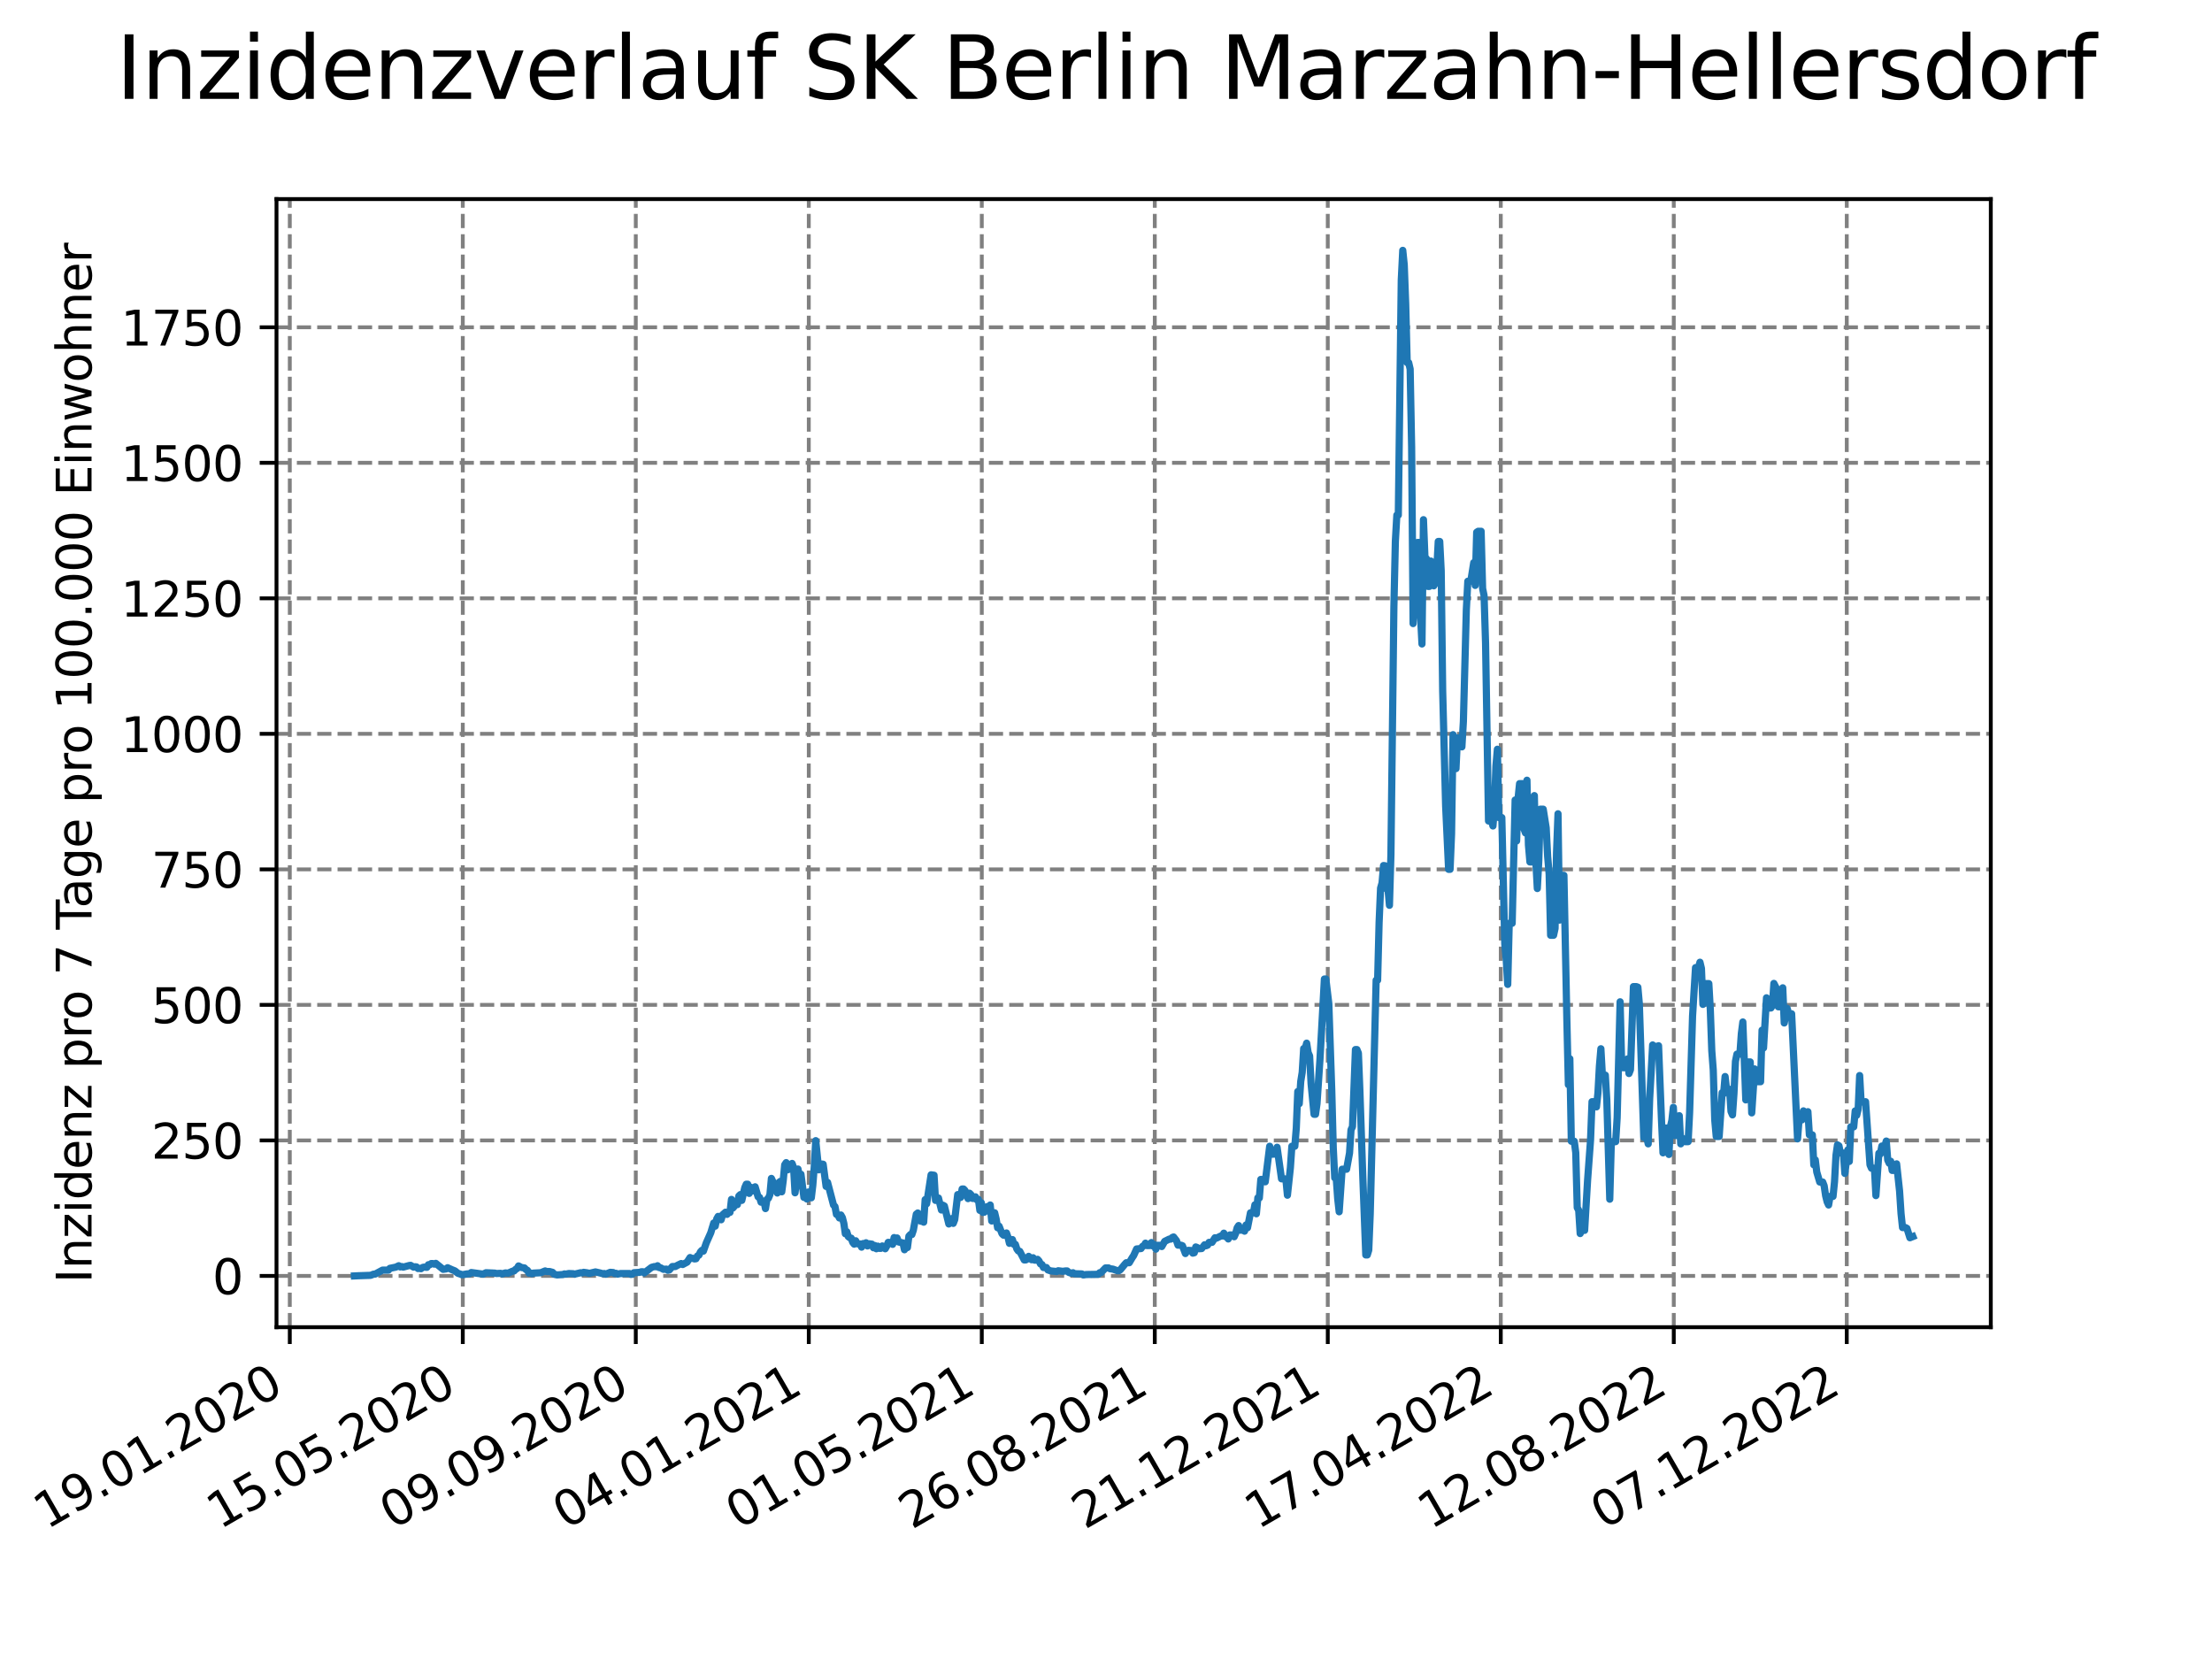 <?xml version="1.0" encoding="utf-8" standalone="no"?>
<!DOCTYPE svg PUBLIC "-//W3C//DTD SVG 1.1//EN"
  "http://www.w3.org/Graphics/SVG/1.1/DTD/svg11.dtd">
<svg xmlns:xlink="http://www.w3.org/1999/xlink" width="460.8pt" height="345.6pt" viewBox="0 0 460.8 345.6" xmlns="http://www.w3.org/2000/svg" version="1.1">
 <defs>
  <style type="text/css">*{stroke-linejoin: round; stroke-linecap: butt}</style>
 </defs>
 <g id="figure_1">
  <g id="patch_1">
   <path d="M 0 345.6 
L 460.8 345.6 
L 460.8 0 
L 0 0 
z
" style="fill: #ffffff"/>
  </g>
  <g id="axes_1">
   <g id="patch_2">
    <path d="M 57.6 276.48 
L 414.72 276.48 
L 414.72 41.472 
L 57.6 41.472 
z
" style="fill: #ffffff"/>
   </g>
   <g id="matplotlib.axis_1">
    <g id="xtick_1">
     <g id="line2d_1">
      <path d="M 60.37 276.48 
L 60.37 41.472 
" clip-path="url(#pd5e69b35bc)" style="fill: none; stroke-dasharray: 2.96,1.28; stroke-dashoffset: 0; stroke: #808080; stroke-width: 0.8"/>
     </g>
     <g id="line2d_2">
      <defs>
       <path id="m60cea5e780" d="M 0 0 
L 0 3.5 
" style="stroke: #000000; stroke-width: 0.8"/>
      </defs>
      <g>
       <use xlink:href="#m60cea5e780" x="60.37" y="276.48" style="stroke: #000000; stroke-width: 0.8"/>
      </g>
     </g>
     <g id="text_1">
      <!-- 19.01.2020 -->
      <g transform="translate(9.744 318.689) rotate(-30) scale(0.1 -0.1)">
       <defs>
        <path id="DejaVuSans-31" d="M 794 531 
L 1825 531 
L 1825 4091 
L 703 3866 
L 703 4441 
L 1819 4666 
L 2450 4666 
L 2450 531 
L 3481 531 
L 3481 0 
L 794 0 
L 794 531 
z
" transform="scale(0.016)"/>
        <path id="DejaVuSans-39" d="M 703 97 
L 703 672 
Q 941 559 1184 500 
Q 1428 441 1663 441 
Q 2288 441 2617 861 
Q 2947 1281 2994 2138 
Q 2813 1869 2534 1725 
Q 2256 1581 1919 1581 
Q 1219 1581 811 2004 
Q 403 2428 403 3163 
Q 403 3881 828 4315 
Q 1253 4750 1959 4750 
Q 2769 4750 3195 4129 
Q 3622 3509 3622 2328 
Q 3622 1225 3098 567 
Q 2575 -91 1691 -91 
Q 1453 -91 1209 -44 
Q 966 3 703 97 
z
M 1959 2075 
Q 2384 2075 2632 2365 
Q 2881 2656 2881 3163 
Q 2881 3666 2632 3958 
Q 2384 4250 1959 4250 
Q 1534 4250 1286 3958 
Q 1038 3666 1038 3163 
Q 1038 2656 1286 2365 
Q 1534 2075 1959 2075 
z
" transform="scale(0.016)"/>
        <path id="DejaVuSans-2e" d="M 684 794 
L 1344 794 
L 1344 0 
L 684 0 
L 684 794 
z
" transform="scale(0.016)"/>
        <path id="DejaVuSans-30" d="M 2034 4250 
Q 1547 4250 1301 3770 
Q 1056 3291 1056 2328 
Q 1056 1369 1301 889 
Q 1547 409 2034 409 
Q 2525 409 2770 889 
Q 3016 1369 3016 2328 
Q 3016 3291 2770 3770 
Q 2525 4250 2034 4250 
z
M 2034 4750 
Q 2819 4750 3233 4129 
Q 3647 3509 3647 2328 
Q 3647 1150 3233 529 
Q 2819 -91 2034 -91 
Q 1250 -91 836 529 
Q 422 1150 422 2328 
Q 422 3509 836 4129 
Q 1250 4750 2034 4750 
z
" transform="scale(0.016)"/>
        <path id="DejaVuSans-32" d="M 1228 531 
L 3431 531 
L 3431 0 
L 469 0 
L 469 531 
Q 828 903 1448 1529 
Q 2069 2156 2228 2338 
Q 2531 2678 2651 2914 
Q 2772 3150 2772 3378 
Q 2772 3750 2511 3984 
Q 2250 4219 1831 4219 
Q 1534 4219 1204 4116 
Q 875 4013 500 3803 
L 500 4441 
Q 881 4594 1212 4672 
Q 1544 4750 1819 4750 
Q 2544 4750 2975 4387 
Q 3406 4025 3406 3419 
Q 3406 3131 3298 2873 
Q 3191 2616 2906 2266 
Q 2828 2175 2409 1742 
Q 1991 1309 1228 531 
z
" transform="scale(0.016)"/>
       </defs>
       <use xlink:href="#DejaVuSans-31"/>
       <use xlink:href="#DejaVuSans-39" x="63.623"/>
       <use xlink:href="#DejaVuSans-2e" x="127.246"/>
       <use xlink:href="#DejaVuSans-30" x="159.033"/>
       <use xlink:href="#DejaVuSans-31" x="222.656"/>
       <use xlink:href="#DejaVuSans-2e" x="286.279"/>
       <use xlink:href="#DejaVuSans-32" x="318.066"/>
       <use xlink:href="#DejaVuSans-30" x="381.689"/>
       <use xlink:href="#DejaVuSans-32" x="445.312"/>
       <use xlink:href="#DejaVuSans-30" x="508.936"/>
      </g>
     </g>
    </g>
    <g id="xtick_2">
     <g id="line2d_3">
      <path d="M 96.408 276.48 
L 96.408 41.472 
" clip-path="url(#pd5e69b35bc)" style="fill: none; stroke-dasharray: 2.96,1.28; stroke-dashoffset: 0; stroke: #808080; stroke-width: 0.8"/>
     </g>
     <g id="line2d_4">
      <g>
       <use xlink:href="#m60cea5e780" x="96.408" y="276.48" style="stroke: #000000; stroke-width: 0.8"/>
      </g>
     </g>
     <g id="text_2">
      <!-- 15.05.2020 -->
      <g transform="translate(45.783 318.689) rotate(-30) scale(0.1 -0.1)">
       <defs>
        <path id="DejaVuSans-35" d="M 691 4666 
L 3169 4666 
L 3169 4134 
L 1269 4134 
L 1269 2991 
Q 1406 3038 1543 3061 
Q 1681 3084 1819 3084 
Q 2600 3084 3056 2656 
Q 3513 2228 3513 1497 
Q 3513 744 3044 326 
Q 2575 -91 1722 -91 
Q 1428 -91 1123 -41 
Q 819 9 494 109 
L 494 744 
Q 775 591 1075 516 
Q 1375 441 1709 441 
Q 2250 441 2565 725 
Q 2881 1009 2881 1497 
Q 2881 1984 2565 2268 
Q 2250 2553 1709 2553 
Q 1456 2553 1204 2497 
Q 953 2441 691 2322 
L 691 4666 
z
" transform="scale(0.016)"/>
       </defs>
       <use xlink:href="#DejaVuSans-31"/>
       <use xlink:href="#DejaVuSans-35" x="63.623"/>
       <use xlink:href="#DejaVuSans-2e" x="127.246"/>
       <use xlink:href="#DejaVuSans-30" x="159.033"/>
       <use xlink:href="#DejaVuSans-35" x="222.656"/>
       <use xlink:href="#DejaVuSans-2e" x="286.279"/>
       <use xlink:href="#DejaVuSans-32" x="318.066"/>
       <use xlink:href="#DejaVuSans-30" x="381.689"/>
       <use xlink:href="#DejaVuSans-32" x="445.312"/>
       <use xlink:href="#DejaVuSans-30" x="508.936"/>
      </g>
     </g>
    </g>
    <g id="xtick_3">
     <g id="line2d_5">
      <path d="M 132.447 276.48 
L 132.447 41.472 
" clip-path="url(#pd5e69b35bc)" style="fill: none; stroke-dasharray: 2.96,1.28; stroke-dashoffset: 0; stroke: #808080; stroke-width: 0.8"/>
     </g>
     <g id="line2d_6">
      <g>
       <use xlink:href="#m60cea5e780" x="132.447" y="276.48" style="stroke: #000000; stroke-width: 0.8"/>
      </g>
     </g>
     <g id="text_3">
      <!-- 09.09.2020 -->
      <g transform="translate(81.821 318.689) rotate(-30) scale(0.1 -0.1)">
       <use xlink:href="#DejaVuSans-30"/>
       <use xlink:href="#DejaVuSans-39" x="63.623"/>
       <use xlink:href="#DejaVuSans-2e" x="127.246"/>
       <use xlink:href="#DejaVuSans-30" x="159.033"/>
       <use xlink:href="#DejaVuSans-39" x="222.656"/>
       <use xlink:href="#DejaVuSans-2e" x="286.279"/>
       <use xlink:href="#DejaVuSans-32" x="318.066"/>
       <use xlink:href="#DejaVuSans-30" x="381.689"/>
       <use xlink:href="#DejaVuSans-32" x="445.312"/>
       <use xlink:href="#DejaVuSans-30" x="508.936"/>
      </g>
     </g>
    </g>
    <g id="xtick_4">
     <g id="line2d_7">
      <path d="M 168.485 276.48 
L 168.485 41.472 
" clip-path="url(#pd5e69b35bc)" style="fill: none; stroke-dasharray: 2.96,1.28; stroke-dashoffset: 0; stroke: #808080; stroke-width: 0.8"/>
     </g>
     <g id="line2d_8">
      <g>
       <use xlink:href="#m60cea5e780" x="168.485" y="276.48" style="stroke: #000000; stroke-width: 0.8"/>
      </g>
     </g>
     <g id="text_4">
      <!-- 04.01.2021 -->
      <g transform="translate(117.86 318.689) rotate(-30) scale(0.1 -0.1)">
       <defs>
        <path id="DejaVuSans-34" d="M 2419 4116 
L 825 1625 
L 2419 1625 
L 2419 4116 
z
M 2253 4666 
L 3047 4666 
L 3047 1625 
L 3713 1625 
L 3713 1100 
L 3047 1100 
L 3047 0 
L 2419 0 
L 2419 1100 
L 313 1100 
L 313 1709 
L 2253 4666 
z
" transform="scale(0.016)"/>
       </defs>
       <use xlink:href="#DejaVuSans-30"/>
       <use xlink:href="#DejaVuSans-34" x="63.623"/>
       <use xlink:href="#DejaVuSans-2e" x="127.246"/>
       <use xlink:href="#DejaVuSans-30" x="159.033"/>
       <use xlink:href="#DejaVuSans-31" x="222.656"/>
       <use xlink:href="#DejaVuSans-2e" x="286.279"/>
       <use xlink:href="#DejaVuSans-32" x="318.066"/>
       <use xlink:href="#DejaVuSans-30" x="381.689"/>
       <use xlink:href="#DejaVuSans-32" x="445.312"/>
       <use xlink:href="#DejaVuSans-31" x="508.936"/>
      </g>
     </g>
    </g>
    <g id="xtick_5">
     <g id="line2d_9">
      <path d="M 204.524 276.48 
L 204.524 41.472 
" clip-path="url(#pd5e69b35bc)" style="fill: none; stroke-dasharray: 2.96,1.28; stroke-dashoffset: 0; stroke: #808080; stroke-width: 0.8"/>
     </g>
     <g id="line2d_10">
      <g>
       <use xlink:href="#m60cea5e780" x="204.524" y="276.48" style="stroke: #000000; stroke-width: 0.8"/>
      </g>
     </g>
     <g id="text_5">
      <!-- 01.05.2021 -->
      <g transform="translate(153.898 318.689) rotate(-30) scale(0.1 -0.1)">
       <use xlink:href="#DejaVuSans-30"/>
       <use xlink:href="#DejaVuSans-31" x="63.623"/>
       <use xlink:href="#DejaVuSans-2e" x="127.246"/>
       <use xlink:href="#DejaVuSans-30" x="159.033"/>
       <use xlink:href="#DejaVuSans-35" x="222.656"/>
       <use xlink:href="#DejaVuSans-2e" x="286.279"/>
       <use xlink:href="#DejaVuSans-32" x="318.066"/>
       <use xlink:href="#DejaVuSans-30" x="381.689"/>
       <use xlink:href="#DejaVuSans-32" x="445.312"/>
       <use xlink:href="#DejaVuSans-31" x="508.936"/>
      </g>
     </g>
    </g>
    <g id="xtick_6">
     <g id="line2d_11">
      <path d="M 240.562 276.48 
L 240.562 41.472 
" clip-path="url(#pd5e69b35bc)" style="fill: none; stroke-dasharray: 2.96,1.28; stroke-dashoffset: 0; stroke: #808080; stroke-width: 0.8"/>
     </g>
     <g id="line2d_12">
      <g>
       <use xlink:href="#m60cea5e780" x="240.562" y="276.48" style="stroke: #000000; stroke-width: 0.8"/>
      </g>
     </g>
     <g id="text_6">
      <!-- 26.08.2021 -->
      <g transform="translate(189.937 318.689) rotate(-30) scale(0.1 -0.1)">
       <defs>
        <path id="DejaVuSans-36" d="M 2113 2584 
Q 1688 2584 1439 2293 
Q 1191 2003 1191 1497 
Q 1191 994 1439 701 
Q 1688 409 2113 409 
Q 2538 409 2786 701 
Q 3034 994 3034 1497 
Q 3034 2003 2786 2293 
Q 2538 2584 2113 2584 
z
M 3366 4563 
L 3366 3988 
Q 3128 4100 2886 4159 
Q 2644 4219 2406 4219 
Q 1781 4219 1451 3797 
Q 1122 3375 1075 2522 
Q 1259 2794 1537 2939 
Q 1816 3084 2150 3084 
Q 2853 3084 3261 2657 
Q 3669 2231 3669 1497 
Q 3669 778 3244 343 
Q 2819 -91 2113 -91 
Q 1303 -91 875 529 
Q 447 1150 447 2328 
Q 447 3434 972 4092 
Q 1497 4750 2381 4750 
Q 2619 4750 2861 4703 
Q 3103 4656 3366 4563 
z
" transform="scale(0.016)"/>
        <path id="DejaVuSans-38" d="M 2034 2216 
Q 1584 2216 1326 1975 
Q 1069 1734 1069 1313 
Q 1069 891 1326 650 
Q 1584 409 2034 409 
Q 2484 409 2743 651 
Q 3003 894 3003 1313 
Q 3003 1734 2745 1975 
Q 2488 2216 2034 2216 
z
M 1403 2484 
Q 997 2584 770 2862 
Q 544 3141 544 3541 
Q 544 4100 942 4425 
Q 1341 4750 2034 4750 
Q 2731 4750 3128 4425 
Q 3525 4100 3525 3541 
Q 3525 3141 3298 2862 
Q 3072 2584 2669 2484 
Q 3125 2378 3379 2068 
Q 3634 1759 3634 1313 
Q 3634 634 3220 271 
Q 2806 -91 2034 -91 
Q 1263 -91 848 271 
Q 434 634 434 1313 
Q 434 1759 690 2068 
Q 947 2378 1403 2484 
z
M 1172 3481 
Q 1172 3119 1398 2916 
Q 1625 2713 2034 2713 
Q 2441 2713 2670 2916 
Q 2900 3119 2900 3481 
Q 2900 3844 2670 4047 
Q 2441 4250 2034 4250 
Q 1625 4250 1398 4047 
Q 1172 3844 1172 3481 
z
" transform="scale(0.016)"/>
       </defs>
       <use xlink:href="#DejaVuSans-32"/>
       <use xlink:href="#DejaVuSans-36" x="63.623"/>
       <use xlink:href="#DejaVuSans-2e" x="127.246"/>
       <use xlink:href="#DejaVuSans-30" x="159.033"/>
       <use xlink:href="#DejaVuSans-38" x="222.656"/>
       <use xlink:href="#DejaVuSans-2e" x="286.279"/>
       <use xlink:href="#DejaVuSans-32" x="318.066"/>
       <use xlink:href="#DejaVuSans-30" x="381.689"/>
       <use xlink:href="#DejaVuSans-32" x="445.312"/>
       <use xlink:href="#DejaVuSans-31" x="508.936"/>
      </g>
     </g>
    </g>
    <g id="xtick_7">
     <g id="line2d_13">
      <path d="M 276.601 276.48 
L 276.601 41.472 
" clip-path="url(#pd5e69b35bc)" style="fill: none; stroke-dasharray: 2.96,1.28; stroke-dashoffset: 0; stroke: #808080; stroke-width: 0.8"/>
     </g>
     <g id="line2d_14">
      <g>
       <use xlink:href="#m60cea5e780" x="276.601" y="276.48" style="stroke: #000000; stroke-width: 0.8"/>
      </g>
     </g>
     <g id="text_7">
      <!-- 21.12.2021 -->
      <g transform="translate(225.975 318.689) rotate(-30) scale(0.1 -0.1)">
       <use xlink:href="#DejaVuSans-32"/>
       <use xlink:href="#DejaVuSans-31" x="63.623"/>
       <use xlink:href="#DejaVuSans-2e" x="127.246"/>
       <use xlink:href="#DejaVuSans-31" x="159.033"/>
       <use xlink:href="#DejaVuSans-32" x="222.656"/>
       <use xlink:href="#DejaVuSans-2e" x="286.279"/>
       <use xlink:href="#DejaVuSans-32" x="318.066"/>
       <use xlink:href="#DejaVuSans-30" x="381.689"/>
       <use xlink:href="#DejaVuSans-32" x="445.312"/>
       <use xlink:href="#DejaVuSans-31" x="508.936"/>
      </g>
     </g>
    </g>
    <g id="xtick_8">
     <g id="line2d_15">
      <path d="M 312.639 276.48 
L 312.639 41.472 
" clip-path="url(#pd5e69b35bc)" style="fill: none; stroke-dasharray: 2.96,1.28; stroke-dashoffset: 0; stroke: #808080; stroke-width: 0.8"/>
     </g>
     <g id="line2d_16">
      <g>
       <use xlink:href="#m60cea5e780" x="312.639" y="276.48" style="stroke: #000000; stroke-width: 0.8"/>
      </g>
     </g>
     <g id="text_8">
      <!-- 17.04.2022 -->
      <g transform="translate(262.014 318.689) rotate(-30) scale(0.1 -0.1)">
       <defs>
        <path id="DejaVuSans-37" d="M 525 4666 
L 3525 4666 
L 3525 4397 
L 1831 0 
L 1172 0 
L 2766 4134 
L 525 4134 
L 525 4666 
z
" transform="scale(0.016)"/>
       </defs>
       <use xlink:href="#DejaVuSans-31"/>
       <use xlink:href="#DejaVuSans-37" x="63.623"/>
       <use xlink:href="#DejaVuSans-2e" x="127.246"/>
       <use xlink:href="#DejaVuSans-30" x="159.033"/>
       <use xlink:href="#DejaVuSans-34" x="222.656"/>
       <use xlink:href="#DejaVuSans-2e" x="286.279"/>
       <use xlink:href="#DejaVuSans-32" x="318.066"/>
       <use xlink:href="#DejaVuSans-30" x="381.689"/>
       <use xlink:href="#DejaVuSans-32" x="445.312"/>
       <use xlink:href="#DejaVuSans-32" x="508.936"/>
      </g>
     </g>
    </g>
    <g id="xtick_9">
     <g id="line2d_17">
      <path d="M 348.678 276.48 
L 348.678 41.472 
" clip-path="url(#pd5e69b35bc)" style="fill: none; stroke-dasharray: 2.96,1.28; stroke-dashoffset: 0; stroke: #808080; stroke-width: 0.8"/>
     </g>
     <g id="line2d_18">
      <g>
       <use xlink:href="#m60cea5e780" x="348.678" y="276.48" style="stroke: #000000; stroke-width: 0.8"/>
      </g>
     </g>
     <g id="text_9">
      <!-- 12.08.2022 -->
      <g transform="translate(298.052 318.689) rotate(-30) scale(0.1 -0.1)">
       <use xlink:href="#DejaVuSans-31"/>
       <use xlink:href="#DejaVuSans-32" x="63.623"/>
       <use xlink:href="#DejaVuSans-2e" x="127.246"/>
       <use xlink:href="#DejaVuSans-30" x="159.033"/>
       <use xlink:href="#DejaVuSans-38" x="222.656"/>
       <use xlink:href="#DejaVuSans-2e" x="286.279"/>
       <use xlink:href="#DejaVuSans-32" x="318.066"/>
       <use xlink:href="#DejaVuSans-30" x="381.689"/>
       <use xlink:href="#DejaVuSans-32" x="445.312"/>
       <use xlink:href="#DejaVuSans-32" x="508.936"/>
      </g>
     </g>
    </g>
    <g id="xtick_10">
     <g id="line2d_19">
      <path d="M 384.716 276.48 
L 384.716 41.472 
" clip-path="url(#pd5e69b35bc)" style="fill: none; stroke-dasharray: 2.96,1.28; stroke-dashoffset: 0; stroke: #808080; stroke-width: 0.8"/>
     </g>
     <g id="line2d_20">
      <g>
       <use xlink:href="#m60cea5e780" x="384.716" y="276.48" style="stroke: #000000; stroke-width: 0.8"/>
      </g>
     </g>
     <g id="text_10">
      <!-- 07.12.2022 -->
      <g transform="translate(334.091 318.689) rotate(-30) scale(0.1 -0.1)">
       <use xlink:href="#DejaVuSans-30"/>
       <use xlink:href="#DejaVuSans-37" x="63.623"/>
       <use xlink:href="#DejaVuSans-2e" x="127.246"/>
       <use xlink:href="#DejaVuSans-31" x="159.033"/>
       <use xlink:href="#DejaVuSans-32" x="222.656"/>
       <use xlink:href="#DejaVuSans-2e" x="286.279"/>
       <use xlink:href="#DejaVuSans-32" x="318.066"/>
       <use xlink:href="#DejaVuSans-30" x="381.689"/>
       <use xlink:href="#DejaVuSans-32" x="445.312"/>
       <use xlink:href="#DejaVuSans-32" x="508.936"/>
      </g>
     </g>
    </g>
   </g>
   <g id="matplotlib.axis_2">
    <g id="ytick_1">
     <g id="line2d_21">
      <path d="M 57.6 265.798 
L 414.72 265.798 
" clip-path="url(#pd5e69b35bc)" style="fill: none; stroke-dasharray: 2.96,1.28; stroke-dashoffset: 0; stroke: #808080; stroke-width: 0.8"/>
     </g>
     <g id="line2d_22">
      <defs>
       <path id="m5da674041d" d="M 0 0 
L -3.5 0 
" style="stroke: #000000; stroke-width: 0.8"/>
      </defs>
      <g>
       <use xlink:href="#m5da674041d" x="57.6" y="265.798" style="stroke: #000000; stroke-width: 0.8"/>
      </g>
     </g>
     <g id="text_11">
      <!-- 0 -->
      <g transform="translate(44.237 269.597) scale(0.1 -0.1)">
       <use xlink:href="#DejaVuSans-30"/>
      </g>
     </g>
    </g>
    <g id="ytick_2">
     <g id="line2d_23">
      <path d="M 57.6 237.567 
L 414.72 237.567 
" clip-path="url(#pd5e69b35bc)" style="fill: none; stroke-dasharray: 2.96,1.28; stroke-dashoffset: 0; stroke: #808080; stroke-width: 0.8"/>
     </g>
     <g id="line2d_24">
      <g>
       <use xlink:href="#m5da674041d" x="57.6" y="237.567" style="stroke: #000000; stroke-width: 0.8"/>
      </g>
     </g>
     <g id="text_12">
      <!-- 250 -->
      <g transform="translate(31.512 241.366) scale(0.1 -0.1)">
       <use xlink:href="#DejaVuSans-32"/>
       <use xlink:href="#DejaVuSans-35" x="63.623"/>
       <use xlink:href="#DejaVuSans-30" x="127.246"/>
      </g>
     </g>
    </g>
    <g id="ytick_3">
     <g id="line2d_25">
      <path d="M 57.6 209.336 
L 414.72 209.336 
" clip-path="url(#pd5e69b35bc)" style="fill: none; stroke-dasharray: 2.96,1.28; stroke-dashoffset: 0; stroke: #808080; stroke-width: 0.8"/>
     </g>
     <g id="line2d_26">
      <g>
       <use xlink:href="#m5da674041d" x="57.6" y="209.336" style="stroke: #000000; stroke-width: 0.8"/>
      </g>
     </g>
     <g id="text_13">
      <!-- 500 -->
      <g transform="translate(31.512 213.135) scale(0.1 -0.1)">
       <use xlink:href="#DejaVuSans-35"/>
       <use xlink:href="#DejaVuSans-30" x="63.623"/>
       <use xlink:href="#DejaVuSans-30" x="127.246"/>
      </g>
     </g>
    </g>
    <g id="ytick_4">
     <g id="line2d_27">
      <path d="M 57.6 181.105 
L 414.72 181.105 
" clip-path="url(#pd5e69b35bc)" style="fill: none; stroke-dasharray: 2.96,1.28; stroke-dashoffset: 0; stroke: #808080; stroke-width: 0.8"/>
     </g>
     <g id="line2d_28">
      <g>
       <use xlink:href="#m5da674041d" x="57.6" y="181.105" style="stroke: #000000; stroke-width: 0.8"/>
      </g>
     </g>
     <g id="text_14">
      <!-- 750 -->
      <g transform="translate(31.512 184.904) scale(0.1 -0.1)">
       <use xlink:href="#DejaVuSans-37"/>
       <use xlink:href="#DejaVuSans-35" x="63.623"/>
       <use xlink:href="#DejaVuSans-30" x="127.246"/>
      </g>
     </g>
    </g>
    <g id="ytick_5">
     <g id="line2d_29">
      <path d="M 57.6 152.874 
L 414.72 152.874 
" clip-path="url(#pd5e69b35bc)" style="fill: none; stroke-dasharray: 2.96,1.28; stroke-dashoffset: 0; stroke: #808080; stroke-width: 0.8"/>
     </g>
     <g id="line2d_30">
      <g>
       <use xlink:href="#m5da674041d" x="57.6" y="152.874" style="stroke: #000000; stroke-width: 0.8"/>
      </g>
     </g>
     <g id="text_15">
      <!-- 1000 -->
      <g transform="translate(25.15 156.673) scale(0.1 -0.1)">
       <use xlink:href="#DejaVuSans-31"/>
       <use xlink:href="#DejaVuSans-30" x="63.623"/>
       <use xlink:href="#DejaVuSans-30" x="127.246"/>
       <use xlink:href="#DejaVuSans-30" x="190.869"/>
      </g>
     </g>
    </g>
    <g id="ytick_6">
     <g id="line2d_31">
      <path d="M 57.6 124.643 
L 414.72 124.643 
" clip-path="url(#pd5e69b35bc)" style="fill: none; stroke-dasharray: 2.96,1.28; stroke-dashoffset: 0; stroke: #808080; stroke-width: 0.8"/>
     </g>
     <g id="line2d_32">
      <g>
       <use xlink:href="#m5da674041d" x="57.6" y="124.643" style="stroke: #000000; stroke-width: 0.8"/>
      </g>
     </g>
     <g id="text_16">
      <!-- 1250 -->
      <g transform="translate(25.15 128.442) scale(0.1 -0.1)">
       <use xlink:href="#DejaVuSans-31"/>
       <use xlink:href="#DejaVuSans-32" x="63.623"/>
       <use xlink:href="#DejaVuSans-35" x="127.246"/>
       <use xlink:href="#DejaVuSans-30" x="190.869"/>
      </g>
     </g>
    </g>
    <g id="ytick_7">
     <g id="line2d_33">
      <path d="M 57.6 96.412 
L 414.72 96.412 
" clip-path="url(#pd5e69b35bc)" style="fill: none; stroke-dasharray: 2.96,1.28; stroke-dashoffset: 0; stroke: #808080; stroke-width: 0.8"/>
     </g>
     <g id="line2d_34">
      <g>
       <use xlink:href="#m5da674041d" x="57.6" y="96.412" style="stroke: #000000; stroke-width: 0.8"/>
      </g>
     </g>
     <g id="text_17">
      <!-- 1500 -->
      <g transform="translate(25.15 100.211) scale(0.1 -0.1)">
       <use xlink:href="#DejaVuSans-31"/>
       <use xlink:href="#DejaVuSans-35" x="63.623"/>
       <use xlink:href="#DejaVuSans-30" x="127.246"/>
       <use xlink:href="#DejaVuSans-30" x="190.869"/>
      </g>
     </g>
    </g>
    <g id="ytick_8">
     <g id="line2d_35">
      <path d="M 57.6 68.181 
L 414.72 68.181 
" clip-path="url(#pd5e69b35bc)" style="fill: none; stroke-dasharray: 2.96,1.28; stroke-dashoffset: 0; stroke: #808080; stroke-width: 0.8"/>
     </g>
     <g id="line2d_36">
      <g>
       <use xlink:href="#m5da674041d" x="57.6" y="68.181" style="stroke: #000000; stroke-width: 0.8"/>
      </g>
     </g>
     <g id="text_18">
      <!-- 1750 -->
      <g transform="translate(25.15 71.98) scale(0.1 -0.1)">
       <use xlink:href="#DejaVuSans-31"/>
       <use xlink:href="#DejaVuSans-37" x="63.623"/>
       <use xlink:href="#DejaVuSans-35" x="127.246"/>
       <use xlink:href="#DejaVuSans-30" x="190.869"/>
      </g>
     </g>
    </g>
    <g id="text_19">
     <!-- Inzidenz pro 7 Tage pro 100.000 Einwohner -->
     <g transform="translate(19.07 267.301) rotate(-90) scale(0.1 -0.1)">
      <defs>
       <path id="DejaVuSans-49" d="M 628 4666 
L 1259 4666 
L 1259 0 
L 628 0 
L 628 4666 
z
" transform="scale(0.016)"/>
       <path id="DejaVuSans-6e" d="M 3513 2113 
L 3513 0 
L 2938 0 
L 2938 2094 
Q 2938 2591 2744 2837 
Q 2550 3084 2163 3084 
Q 1697 3084 1428 2787 
Q 1159 2491 1159 1978 
L 1159 0 
L 581 0 
L 581 3500 
L 1159 3500 
L 1159 2956 
Q 1366 3272 1645 3428 
Q 1925 3584 2291 3584 
Q 2894 3584 3203 3211 
Q 3513 2838 3513 2113 
z
" transform="scale(0.016)"/>
       <path id="DejaVuSans-7a" d="M 353 3500 
L 3084 3500 
L 3084 2975 
L 922 459 
L 3084 459 
L 3084 0 
L 275 0 
L 275 525 
L 2438 3041 
L 353 3041 
L 353 3500 
z
" transform="scale(0.016)"/>
       <path id="DejaVuSans-69" d="M 603 3500 
L 1178 3500 
L 1178 0 
L 603 0 
L 603 3500 
z
M 603 4863 
L 1178 4863 
L 1178 4134 
L 603 4134 
L 603 4863 
z
" transform="scale(0.016)"/>
       <path id="DejaVuSans-64" d="M 2906 2969 
L 2906 4863 
L 3481 4863 
L 3481 0 
L 2906 0 
L 2906 525 
Q 2725 213 2448 61 
Q 2172 -91 1784 -91 
Q 1150 -91 751 415 
Q 353 922 353 1747 
Q 353 2572 751 3078 
Q 1150 3584 1784 3584 
Q 2172 3584 2448 3432 
Q 2725 3281 2906 2969 
z
M 947 1747 
Q 947 1113 1208 752 
Q 1469 391 1925 391 
Q 2381 391 2643 752 
Q 2906 1113 2906 1747 
Q 2906 2381 2643 2742 
Q 2381 3103 1925 3103 
Q 1469 3103 1208 2742 
Q 947 2381 947 1747 
z
" transform="scale(0.016)"/>
       <path id="DejaVuSans-65" d="M 3597 1894 
L 3597 1613 
L 953 1613 
Q 991 1019 1311 708 
Q 1631 397 2203 397 
Q 2534 397 2845 478 
Q 3156 559 3463 722 
L 3463 178 
Q 3153 47 2828 -22 
Q 2503 -91 2169 -91 
Q 1331 -91 842 396 
Q 353 884 353 1716 
Q 353 2575 817 3079 
Q 1281 3584 2069 3584 
Q 2775 3584 3186 3129 
Q 3597 2675 3597 1894 
z
M 3022 2063 
Q 3016 2534 2758 2815 
Q 2500 3097 2075 3097 
Q 1594 3097 1305 2825 
Q 1016 2553 972 2059 
L 3022 2063 
z
" transform="scale(0.016)"/>
       <path id="DejaVuSans-20" transform="scale(0.016)"/>
       <path id="DejaVuSans-70" d="M 1159 525 
L 1159 -1331 
L 581 -1331 
L 581 3500 
L 1159 3500 
L 1159 2969 
Q 1341 3281 1617 3432 
Q 1894 3584 2278 3584 
Q 2916 3584 3314 3078 
Q 3713 2572 3713 1747 
Q 3713 922 3314 415 
Q 2916 -91 2278 -91 
Q 1894 -91 1617 61 
Q 1341 213 1159 525 
z
M 3116 1747 
Q 3116 2381 2855 2742 
Q 2594 3103 2138 3103 
Q 1681 3103 1420 2742 
Q 1159 2381 1159 1747 
Q 1159 1113 1420 752 
Q 1681 391 2138 391 
Q 2594 391 2855 752 
Q 3116 1113 3116 1747 
z
" transform="scale(0.016)"/>
       <path id="DejaVuSans-72" d="M 2631 2963 
Q 2534 3019 2420 3045 
Q 2306 3072 2169 3072 
Q 1681 3072 1420 2755 
Q 1159 2438 1159 1844 
L 1159 0 
L 581 0 
L 581 3500 
L 1159 3500 
L 1159 2956 
Q 1341 3275 1631 3429 
Q 1922 3584 2338 3584 
Q 2397 3584 2469 3576 
Q 2541 3569 2628 3553 
L 2631 2963 
z
" transform="scale(0.016)"/>
       <path id="DejaVuSans-6f" d="M 1959 3097 
Q 1497 3097 1228 2736 
Q 959 2375 959 1747 
Q 959 1119 1226 758 
Q 1494 397 1959 397 
Q 2419 397 2687 759 
Q 2956 1122 2956 1747 
Q 2956 2369 2687 2733 
Q 2419 3097 1959 3097 
z
M 1959 3584 
Q 2709 3584 3137 3096 
Q 3566 2609 3566 1747 
Q 3566 888 3137 398 
Q 2709 -91 1959 -91 
Q 1206 -91 779 398 
Q 353 888 353 1747 
Q 353 2609 779 3096 
Q 1206 3584 1959 3584 
z
" transform="scale(0.016)"/>
       <path id="DejaVuSans-54" d="M -19 4666 
L 3928 4666 
L 3928 4134 
L 2272 4134 
L 2272 0 
L 1638 0 
L 1638 4134 
L -19 4134 
L -19 4666 
z
" transform="scale(0.016)"/>
       <path id="DejaVuSans-61" d="M 2194 1759 
Q 1497 1759 1228 1600 
Q 959 1441 959 1056 
Q 959 750 1161 570 
Q 1363 391 1709 391 
Q 2188 391 2477 730 
Q 2766 1069 2766 1631 
L 2766 1759 
L 2194 1759 
z
M 3341 1997 
L 3341 0 
L 2766 0 
L 2766 531 
Q 2569 213 2275 61 
Q 1981 -91 1556 -91 
Q 1019 -91 701 211 
Q 384 513 384 1019 
Q 384 1609 779 1909 
Q 1175 2209 1959 2209 
L 2766 2209 
L 2766 2266 
Q 2766 2663 2505 2880 
Q 2244 3097 1772 3097 
Q 1472 3097 1187 3025 
Q 903 2953 641 2809 
L 641 3341 
Q 956 3463 1253 3523 
Q 1550 3584 1831 3584 
Q 2591 3584 2966 3190 
Q 3341 2797 3341 1997 
z
" transform="scale(0.016)"/>
       <path id="DejaVuSans-67" d="M 2906 1791 
Q 2906 2416 2648 2759 
Q 2391 3103 1925 3103 
Q 1463 3103 1205 2759 
Q 947 2416 947 1791 
Q 947 1169 1205 825 
Q 1463 481 1925 481 
Q 2391 481 2648 825 
Q 2906 1169 2906 1791 
z
M 3481 434 
Q 3481 -459 3084 -895 
Q 2688 -1331 1869 -1331 
Q 1566 -1331 1297 -1286 
Q 1028 -1241 775 -1147 
L 775 -588 
Q 1028 -725 1275 -790 
Q 1522 -856 1778 -856 
Q 2344 -856 2625 -561 
Q 2906 -266 2906 331 
L 2906 616 
Q 2728 306 2450 153 
Q 2172 0 1784 0 
Q 1141 0 747 490 
Q 353 981 353 1791 
Q 353 2603 747 3093 
Q 1141 3584 1784 3584 
Q 2172 3584 2450 3431 
Q 2728 3278 2906 2969 
L 2906 3500 
L 3481 3500 
L 3481 434 
z
" transform="scale(0.016)"/>
       <path id="DejaVuSans-45" d="M 628 4666 
L 3578 4666 
L 3578 4134 
L 1259 4134 
L 1259 2753 
L 3481 2753 
L 3481 2222 
L 1259 2222 
L 1259 531 
L 3634 531 
L 3634 0 
L 628 0 
L 628 4666 
z
" transform="scale(0.016)"/>
       <path id="DejaVuSans-77" d="M 269 3500 
L 844 3500 
L 1563 769 
L 2278 3500 
L 2956 3500 
L 3675 769 
L 4391 3500 
L 4966 3500 
L 4050 0 
L 3372 0 
L 2619 2869 
L 1863 0 
L 1184 0 
L 269 3500 
z
" transform="scale(0.016)"/>
       <path id="DejaVuSans-68" d="M 3513 2113 
L 3513 0 
L 2938 0 
L 2938 2094 
Q 2938 2591 2744 2837 
Q 2550 3084 2163 3084 
Q 1697 3084 1428 2787 
Q 1159 2491 1159 1978 
L 1159 0 
L 581 0 
L 581 4863 
L 1159 4863 
L 1159 2956 
Q 1366 3272 1645 3428 
Q 1925 3584 2291 3584 
Q 2894 3584 3203 3211 
Q 3513 2838 3513 2113 
z
" transform="scale(0.016)"/>
      </defs>
      <use xlink:href="#DejaVuSans-49"/>
      <use xlink:href="#DejaVuSans-6e" x="29.492"/>
      <use xlink:href="#DejaVuSans-7a" x="92.871"/>
      <use xlink:href="#DejaVuSans-69" x="145.361"/>
      <use xlink:href="#DejaVuSans-64" x="173.145"/>
      <use xlink:href="#DejaVuSans-65" x="236.621"/>
      <use xlink:href="#DejaVuSans-6e" x="298.145"/>
      <use xlink:href="#DejaVuSans-7a" x="361.523"/>
      <use xlink:href="#DejaVuSans-20" x="414.014"/>
      <use xlink:href="#DejaVuSans-70" x="445.801"/>
      <use xlink:href="#DejaVuSans-72" x="509.277"/>
      <use xlink:href="#DejaVuSans-6f" x="548.141"/>
      <use xlink:href="#DejaVuSans-20" x="609.322"/>
      <use xlink:href="#DejaVuSans-37" x="641.109"/>
      <use xlink:href="#DejaVuSans-20" x="704.732"/>
      <use xlink:href="#DejaVuSans-54" x="736.52"/>
      <use xlink:href="#DejaVuSans-61" x="781.104"/>
      <use xlink:href="#DejaVuSans-67" x="842.383"/>
      <use xlink:href="#DejaVuSans-65" x="905.859"/>
      <use xlink:href="#DejaVuSans-20" x="967.383"/>
      <use xlink:href="#DejaVuSans-70" x="999.17"/>
      <use xlink:href="#DejaVuSans-72" x="1062.646"/>
      <use xlink:href="#DejaVuSans-6f" x="1101.51"/>
      <use xlink:href="#DejaVuSans-20" x="1162.691"/>
      <use xlink:href="#DejaVuSans-31" x="1194.479"/>
      <use xlink:href="#DejaVuSans-30" x="1258.102"/>
      <use xlink:href="#DejaVuSans-30" x="1321.725"/>
      <use xlink:href="#DejaVuSans-2e" x="1385.348"/>
      <use xlink:href="#DejaVuSans-30" x="1417.135"/>
      <use xlink:href="#DejaVuSans-30" x="1480.758"/>
      <use xlink:href="#DejaVuSans-30" x="1544.381"/>
      <use xlink:href="#DejaVuSans-20" x="1608.004"/>
      <use xlink:href="#DejaVuSans-45" x="1639.791"/>
      <use xlink:href="#DejaVuSans-69" x="1702.975"/>
      <use xlink:href="#DejaVuSans-6e" x="1730.758"/>
      <use xlink:href="#DejaVuSans-77" x="1794.137"/>
      <use xlink:href="#DejaVuSans-6f" x="1875.924"/>
      <use xlink:href="#DejaVuSans-68" x="1937.105"/>
      <use xlink:href="#DejaVuSans-6e" x="2000.484"/>
      <use xlink:href="#DejaVuSans-65" x="2063.863"/>
      <use xlink:href="#DejaVuSans-72" x="2125.387"/>
     </g>
    </g>
   </g>
   <g id="line2d_37">
    <path d="M 73.833 265.798 
L 74.757 265.756 
L 77.221 265.673 
L 77.837 265.423 
L 78.145 265.423 
L 78.761 265.09 
L 79.377 264.757 
L 79.685 264.591 
L 80.917 264.591 
L 81.225 264.216 
L 82.457 263.966 
L 83.073 263.675 
L 83.381 263.925 
L 83.689 263.842 
L 83.997 263.966 
L 84.613 263.8 
L 85.23 263.633 
L 85.538 263.592 
L 86.154 263.966 
L 86.462 263.883 
L 86.77 263.925 
L 87.078 264.258 
L 87.386 264.216 
L 87.694 264.299 
L 88.002 264.05 
L 88.31 263.966 
L 88.926 264.008 
L 89.234 263.467 
L 89.542 263.467 
L 89.85 263.217 
L 90.158 263.217 
L 90.466 263.342 
L 90.774 263.176 
L 92.314 264.424 
L 92.93 264.341 
L 93.238 264.091 
L 94.162 264.508 
L 94.778 264.757 
L 95.394 265.257 
L 96.318 265.548 
L 97.242 265.382 
L 97.858 265.34 
L 98.166 265.09 
L 98.782 265.173 
L 100.631 265.423 
L 101.247 265.132 
L 103.095 265.215 
L 103.403 265.298 
L 104.327 265.257 
L 104.635 265.382 
L 105.251 265.173 
L 105.867 265.215 
L 106.791 264.799 
L 107.099 264.757 
L 107.407 264.424 
L 107.715 264.258 
L 108.023 263.717 
L 108.639 264.05 
L 109.255 264.133 
L 109.563 264.466 
L 109.871 264.632 
L 110.179 265.215 
L 110.487 265.173 
L 110.795 265.34 
L 111.103 265.215 
L 112.643 265.132 
L 113.259 264.882 
L 113.567 264.757 
L 113.876 264.882 
L 114.492 264.882 
L 115.108 265.049 
L 115.416 265.423 
L 116.032 265.59 
L 117.264 265.506 
L 117.572 265.382 
L 117.88 265.423 
L 118.496 265.298 
L 119.42 265.34 
L 119.728 265.423 
L 120.96 265.132 
L 121.268 265.173 
L 121.576 265.049 
L 122.192 265.132 
L 122.808 265.257 
L 124.04 264.965 
L 124.964 265.173 
L 125.58 265.34 
L 125.888 265.298 
L 126.196 265.423 
L 127.12 265.049 
L 127.736 265.09 
L 128.044 265.298 
L 128.353 265.257 
L 128.661 265.423 
L 129.277 265.298 
L 131.125 265.298 
L 131.433 265.465 
L 131.741 265.423 
L 132.049 265.132 
L 133.281 265.049 
L 133.589 264.924 
L 133.897 264.924 
L 134.205 265.173 
L 135.745 264.008 
L 136.361 263.842 
L 136.669 263.883 
L 136.977 263.675 
L 137.285 264.05 
L 137.593 264.091 
L 138.209 264.424 
L 138.825 264.383 
L 139.133 264.632 
L 139.441 264.549 
L 140.057 263.842 
L 140.673 263.842 
L 141.289 263.509 
L 141.905 263.217 
L 142.213 263.425 
L 142.83 263.092 
L 143.138 262.926 
L 143.754 261.969 
L 144.062 262.135 
L 144.37 262.135 
L 144.678 262.26 
L 144.986 262.218 
L 145.294 261.636 
L 145.602 261.469 
L 145.91 260.803 
L 146.218 260.47 
L 146.526 260.637 
L 147.142 258.889 
L 148.066 256.808 
L 148.682 254.768 
L 148.99 255.434 
L 149.298 253.936 
L 149.606 253.395 
L 149.914 253.852 
L 150.222 254.102 
L 150.53 253.062 
L 151.146 252.521 
L 151.454 252.978 
L 151.762 252.604 
L 152.07 252.562 
L 152.378 249.857 
L 152.686 251.646 
L 152.994 251.272 
L 153.302 250.439 
L 153.61 250.939 
L 153.918 249.149 
L 154.226 248.858 
L 154.534 250.065 
L 155.15 247.401 
L 155.458 246.694 
L 155.766 246.694 
L 156.074 248.608 
L 156.382 247.318 
L 156.69 248.109 
L 156.999 247.484 
L 157.307 247.235 
L 157.923 249.316 
L 158.231 249.441 
L 158.539 250.439 
L 158.847 250.19 
L 159.155 250.273 
L 159.463 251.771 
L 159.771 249.857 
L 160.079 249.607 
L 160.387 248.858 
L 160.695 245.486 
L 161.003 246.152 
L 161.311 247.276 
L 161.927 248.525 
L 162.235 246.361 
L 162.543 246.111 
L 162.851 248.275 
L 163.159 245.944 
L 163.467 242.656 
L 163.775 242.198 
L 164.083 243.697 
L 164.699 243.405 
L 165.007 242.365 
L 165.315 243.197 
L 165.623 248.483 
L 166.239 243.53 
L 166.547 245.154 
L 166.855 244.612 
L 167.471 249.441 
L 167.779 249.441 
L 168.087 249.774 
L 168.395 248.317 
L 168.703 248.483 
L 169.011 249.524 
L 169.319 246.943 
L 169.627 243.072 
L 169.935 237.62 
L 170.551 243.697 
L 170.859 242.823 
L 171.167 242.49 
L 171.476 242.531 
L 172.092 247.151 
L 172.4 246.319 
L 173.632 251.022 
L 173.94 251.355 
L 174.248 252.978 
L 174.556 253.103 
L 174.864 253.728 
L 175.172 253.103 
L 175.48 253.644 
L 175.788 254.851 
L 176.096 257.016 
L 176.404 256.599 
L 176.712 257.598 
L 177.02 257.848 
L 177.328 257.931 
L 177.636 258.805 
L 177.944 259.18 
L 178.252 258.472 
L 178.56 259.097 
L 179.176 259.138 
L 179.484 259.804 
L 179.792 259.055 
L 180.1 259.263 
L 180.408 258.889 
L 180.716 259.555 
L 181.024 259.097 
L 181.64 259.18 
L 181.948 259.929 
L 182.256 259.471 
L 182.564 260.137 
L 182.872 259.596 
L 183.18 260.054 
L 183.488 260.054 
L 183.796 259.555 
L 184.104 259.763 
L 184.412 260.137 
L 184.72 259.596 
L 185.028 258.805 
L 185.644 258.847 
L 185.953 259.222 
L 186.261 257.806 
L 186.569 258.348 
L 186.877 257.89 
L 187.185 258.722 
L 188.109 258.93 
L 188.417 260.345 
L 188.725 259.804 
L 189.033 259.888 
L 189.341 257.515 
L 189.649 257.182 
L 189.957 257.182 
L 190.265 256.266 
L 190.881 252.937 
L 191.189 252.687 
L 191.497 253.894 
L 191.805 254.394 
L 192.113 254.394 
L 192.421 254.602 
L 192.729 249.898 
L 193.037 250.772 
L 193.961 244.737 
L 194.577 244.821 
L 194.885 250.065 
L 195.193 249.732 
L 195.501 249.565 
L 196.117 252.063 
L 196.425 251.064 
L 196.733 251.23 
L 197.657 254.976 
L 197.965 254.019 
L 198.273 253.852 
L 198.581 254.851 
L 198.889 254.061 
L 199.505 248.858 
L 199.813 249.524 
L 200.121 249.441 
L 200.43 247.692 
L 200.738 247.692 
L 201.046 248.025 
L 201.662 249.69 
L 201.97 248.566 
L 202.278 248.858 
L 202.586 249.649 
L 202.894 249.649 
L 203.202 249.316 
L 203.51 249.94 
L 203.818 249.857 
L 204.126 252.146 
L 204.434 250.564 
L 204.742 252.562 
L 205.05 252.521 
L 205.358 252.271 
L 205.666 251.355 
L 205.974 251.938 
L 206.282 251.022 
L 206.59 254.352 
L 206.898 252.604 
L 207.206 252.645 
L 207.514 253.936 
L 207.822 255.767 
L 208.13 255.434 
L 208.746 257.016 
L 209.054 257.307 
L 209.362 257.307 
L 209.67 256.849 
L 209.978 257.723 
L 210.286 259.013 
L 210.902 258.223 
L 211.21 259.222 
L 211.518 259.222 
L 211.826 260.179 
L 212.134 260.595 
L 212.442 260.678 
L 213.366 262.468 
L 213.674 262.468 
L 213.982 262.302 
L 214.29 261.719 
L 214.907 262.426 
L 215.215 262.01 
L 215.523 262.51 
L 215.831 262.51 
L 216.139 262.343 
L 216.447 262.676 
L 216.755 263.301 
L 217.063 263.425 
L 217.371 264.05 
L 217.987 264.05 
L 218.295 264.549 
L 218.911 264.757 
L 220.143 264.882 
L 220.451 264.716 
L 221.375 264.841 
L 221.991 264.757 
L 222.299 264.757 
L 222.607 265.049 
L 223.223 265.257 
L 223.531 265.132 
L 223.839 265.34 
L 225.379 265.382 
L 225.687 265.59 
L 226.303 265.506 
L 228.767 265.465 
L 229.076 265.132 
L 229.384 265.09 
L 230.308 264.133 
L 230.924 264.133 
L 231.232 264.299 
L 231.848 264.383 
L 232.772 264.716 
L 233.08 264.716 
L 233.388 264.508 
L 234.312 263.384 
L 234.62 263.051 
L 235.236 263.051 
L 235.852 262.01 
L 236.16 261.552 
L 236.776 260.179 
L 237.7 260.096 
L 238.008 259.638 
L 238.316 259.513 
L 238.624 258.972 
L 238.932 259.471 
L 239.548 259.471 
L 239.856 258.847 
L 240.164 259.555 
L 240.472 259.263 
L 240.78 260.221 
L 241.088 259.43 
L 241.704 259.43 
L 242.012 259.679 
L 242.628 258.597 
L 243.553 258.139 
L 243.861 258.139 
L 244.169 257.806 
L 244.477 257.682 
L 245.093 258.472 
L 245.401 259.388 
L 246.017 259.388 
L 246.325 259.513 
L 246.941 261.136 
L 247.249 260.637 
L 247.557 260.47 
L 248.173 260.512 
L 248.481 261.053 
L 248.789 260.97 
L 249.097 259.763 
L 249.405 259.888 
L 249.713 260.137 
L 250.329 260.096 
L 250.945 259.305 
L 251.253 259.513 
L 251.561 259.388 
L 251.869 258.805 
L 252.485 258.805 
L 253.101 257.848 
L 253.409 257.931 
L 254.333 257.474 
L 254.641 257.474 
L 254.949 256.891 
L 255.257 257.598 
L 255.565 257.682 
L 255.873 258.098 
L 256.181 257.265 
L 256.797 257.265 
L 257.105 257.64 
L 257.413 256.932 
L 257.721 255.767 
L 258.03 255.309 
L 258.338 256.266 
L 258.954 256.266 
L 259.262 256.475 
L 259.57 255.184 
L 259.878 255.767 
L 260.494 252.645 
L 261.11 252.645 
L 261.418 250.981 
L 261.726 252.854 
L 262.034 249.524 
L 262.342 249.565 
L 262.65 245.695 
L 263.266 245.695 
L 263.574 246.194 
L 264.498 238.785 
L 264.806 240.45 
L 265.73 240.409 
L 266.038 238.994 
L 266.962 245.57 
L 267.578 245.57 
L 267.886 245.819 
L 268.194 248.983 
L 268.81 243.281 
L 269.118 238.785 
L 269.734 238.785 
L 270.042 234.998 
L 270.35 227.381 
L 270.658 229.92 
L 270.966 225.3 
L 271.274 223.385 
L 271.582 218.432 
L 271.89 218.432 
L 272.199 217.309 
L 272.507 219.265 
L 272.815 219.972 
L 273.123 225.758 
L 273.739 232.126 
L 274.047 232.126 
L 274.355 229.92 
L 274.971 220.722 
L 275.895 203.948 
L 276.203 203.948 
L 276.819 209.109 
L 277.435 227.256 
L 277.743 239.118 
L 278.051 245.362 
L 278.359 245.362 
L 278.667 249.69 
L 278.975 252.437 
L 279.591 243.572 
L 280.515 243.572 
L 281.131 240.201 
L 281.439 235.372 
L 281.747 234.706 
L 282.363 218.641 
L 282.671 218.641 
L 282.979 219.39 
L 283.287 227.173 
L 283.903 245.362 
L 284.519 261.428 
L 284.827 261.428 
L 285.135 260.429 
L 285.443 252.854 
L 286.676 204.198 
L 286.984 204.198 
L 287.292 192.169 
L 287.6 185.01 
L 287.908 183.928 
L 288.216 180.307 
L 288.524 180.349 
L 288.832 185.177 
L 289.14 185.177 
L 289.448 188.59 
L 289.756 178.018 
L 290.372 126.532 
L 290.68 112.755 
L 290.988 107.303 
L 291.296 107.303 
L 291.912 58.314 
L 292.22 52.154 
L 292.528 55.151 
L 292.836 63.35 
L 293.144 75.546 
L 293.452 75.546 
L 293.76 76.877 
L 294.068 93.068 
L 294.376 129.903 
L 294.992 118.79 
L 295.3 113.005 
L 295.608 113.005 
L 295.916 128.197 
L 296.224 134.149 
L 296.532 108.26 
L 296.84 116.085 
L 297.148 116.376 
L 297.456 122.162 
L 297.764 122.162 
L 298.072 116.876 
L 298.38 120.871 
L 298.688 122.037 
L 298.996 121.496 
L 299.304 118.665 
L 299.612 112.797 
L 299.92 112.797 
L 300.228 118.874 
L 300.536 143.93 
L 301.153 167.904 
L 301.769 181.098 
L 302.077 181.098 
L 302.385 173.731 
L 302.693 153.045 
L 303.001 157.831 
L 303.309 160.121 
L 303.617 153.711 
L 304.233 153.711 
L 304.541 155.584 
L 304.849 150.298 
L 305.465 127.031 
L 305.773 121.08 
L 306.389 121.08 
L 307.005 117.209 
L 307.313 121.954 
L 307.621 110.882 
L 307.929 110.674 
L 308.545 110.674 
L 308.853 122.578 
L 309.161 124.076 
L 309.469 133.982 
L 310.085 171.025 
L 310.701 171.025 
L 311.009 172.066 
L 311.317 168.278 
L 311.625 159.621 
L 311.933 156.083 
L 312.241 170.318 
L 312.857 170.318 
L 313.473 196.623 
L 313.781 199.994 
L 314.089 205.072 
L 314.397 192.336 
L 315.013 192.336 
L 315.63 166.655 
L 315.938 175.188 
L 316.246 166.239 
L 316.554 163.242 
L 317.17 163.242 
L 317.478 172.69 
L 317.786 173.523 
L 318.094 162.535 
L 318.402 176.02 
L 318.71 179.558 
L 319.326 179.558 
L 319.634 165.74 
L 319.942 179.516 
L 320.25 185.094 
L 320.558 179.308 
L 320.866 168.57 
L 321.482 168.57 
L 322.098 172.441 
L 322.406 178.434 
L 322.714 182.055 
L 323.022 194.833 
L 323.638 194.833 
L 323.946 193.418 
L 324.254 177.643 
L 324.562 169.527 
L 324.87 191.67 
L 325.178 182.347 
L 325.794 182.347 
L 326.41 212.647 
L 326.718 225.966 
L 327.026 220.555 
L 327.334 237.745 
L 327.95 237.745 
L 328.258 240.117 
L 328.566 251.563 
L 328.874 252.146 
L 329.182 256.974 
L 329.49 256.308 
L 330.107 256.308 
L 330.723 245.861 
L 331.339 237.495 
L 331.647 229.504 
L 332.263 229.504 
L 332.571 230.586 
L 332.879 227.672 
L 333.187 222.054 
L 333.495 218.474 
L 333.803 223.968 
L 334.419 223.968 
L 334.727 229.171 
L 335.343 249.815 
L 335.651 238.536 
L 335.959 237.828 
L 336.575 237.828 
L 336.883 232.834 
L 337.499 208.693 
L 337.807 221.096 
L 338.115 222.428 
L 338.731 222.428 
L 339.039 220.597 
L 339.347 223.635 
L 339.655 222.844 
L 340.271 205.53 
L 340.887 205.53 
L 341.195 205.655 
L 341.503 209.109 
L 342.427 236.954 
L 343.043 236.954 
L 343.351 238.286 
L 343.659 228.838 
L 344.276 217.683 
L 344.584 217.975 
L 345.2 217.975 
L 345.508 217.85 
L 346.124 233.458 
L 346.432 240.159 
L 346.74 234.998 
L 347.356 234.998 
L 347.664 240.492 
L 347.972 234.706 
L 348.28 233.416 
L 348.588 230.669 
L 348.896 236.538 
L 349.512 236.538 
L 349.82 232.417 
L 350.128 238.286 
L 350.436 237.079 
L 351.052 237.828 
L 351.668 237.828 
L 351.976 231.793 
L 352.592 211.648 
L 353.208 201.576 
L 353.824 201.576 
L 354.132 200.452 
L 354.44 201.742 
L 354.748 209.234 
L 355.056 206.529 
L 355.364 204.905 
L 355.98 204.905 
L 356.288 210.275 
L 356.596 218.89 
L 356.904 222.928 
L 357.212 233.291 
L 357.52 236.746 
L 358.136 236.746 
L 358.753 227.631 
L 359.061 227.839 
L 359.369 224.259 
L 359.677 226.923 
L 360.293 226.923 
L 360.601 231.543 
L 360.909 232.251 
L 361.217 227.797 
L 361.525 221.096 
L 361.833 219.598 
L 362.449 219.598 
L 362.757 215.311 
L 363.065 212.897 
L 363.681 229.129 
L 363.989 221.221 
L 364.605 221.221 
L 364.913 231.835 
L 365.529 222.678 
L 366.145 225.342 
L 366.761 225.342 
L 367.069 214.603 
L 367.377 218.308 
L 367.993 207.861 
L 368.301 209.983 
L 368.917 209.983 
L 369.225 209.484 
L 369.533 204.864 
L 370.149 206.071 
L 370.457 209.734 
L 371.073 209.734 
L 371.381 205.779 
L 371.689 213.105 
L 372.305 210.067 
L 372.613 211.19 
L 373.23 211.19 
L 374.462 237.245 
L 374.77 233.291 
L 375.386 233.291 
L 375.694 231.418 
L 376.002 232.584 
L 376.31 232.667 
L 376.618 231.585 
L 376.926 236.413 
L 377.542 236.413 
L 377.85 242.656 
L 378.158 241.616 
L 378.466 244.155 
L 379.082 246.236 
L 379.698 246.236 
L 380.006 247.026 
L 380.314 249.108 
L 380.622 250.356 
L 380.93 251.022 
L 381.238 249.232 
L 381.854 249.232 
L 382.162 246.194 
L 382.47 240.658 
L 382.778 238.494 
L 383.086 238.702 
L 383.394 240.201 
L 384.01 240.201 
L 384.318 244.446 
L 384.934 239.535 
L 385.242 241.949 
L 385.55 234.748 
L 386.166 234.748 
L 386.474 231.418 
L 386.782 232.334 
L 387.09 231.085 
L 387.399 224.051 
L 387.707 229.587 
L 388.631 229.504 
L 389.555 242.656 
L 389.863 243.364 
L 390.479 243.364 
L 390.787 249.066 
L 391.403 240.242 
L 391.711 240.409 
L 392.019 238.744 
L 392.635 238.744 
L 392.943 237.703 
L 393.251 241.657 
L 393.559 242.323 
L 393.867 241.907 
L 394.175 243.822 
L 394.791 243.822 
L 395.099 242.448 
L 395.715 248.109 
L 396.023 252.812 
L 396.331 255.725 
L 396.947 255.725 
L 397.255 255.892 
L 397.871 257.848 
L 398.487 257.598 
L 398.487 257.598 
" clip-path="url(#pd5e69b35bc)" style="fill: none; stroke: #1f77b4; stroke-width: 1.5; stroke-linecap: square"/>
   </g>
   <g id="patch_3">
    <path d="M 57.6 276.48 
L 57.6 41.472 
" style="fill: none; stroke: #000000; stroke-width: 0.8; stroke-linejoin: miter; stroke-linecap: square"/>
   </g>
   <g id="patch_4">
    <path d="M 414.72 276.48 
L 414.72 41.472 
" style="fill: none; stroke: #000000; stroke-width: 0.8; stroke-linejoin: miter; stroke-linecap: square"/>
   </g>
   <g id="patch_5">
    <path d="M 57.6 276.48 
L 414.72 276.48 
" style="fill: none; stroke: #000000; stroke-width: 0.8; stroke-linejoin: miter; stroke-linecap: square"/>
   </g>
   <g id="patch_6">
    <path d="M 57.6 41.472 
L 414.72 41.472 
" style="fill: none; stroke: #000000; stroke-width: 0.8; stroke-linejoin: miter; stroke-linecap: square"/>
   </g>
  </g>
  <g id="text_20">
   <!-- Inzidenzverlauf SK Berlin Marzahn-Hellersdorf -->
   <g transform="translate(24.178 20.589) scale(0.18 -0.18)">
    <defs>
     <path id="DejaVuSans-76" d="M 191 3500 
L 800 3500 
L 1894 563 
L 2988 3500 
L 3597 3500 
L 2284 0 
L 1503 0 
L 191 3500 
z
" transform="scale(0.016)"/>
     <path id="DejaVuSans-6c" d="M 603 4863 
L 1178 4863 
L 1178 0 
L 603 0 
L 603 4863 
z
" transform="scale(0.016)"/>
     <path id="DejaVuSans-75" d="M 544 1381 
L 544 3500 
L 1119 3500 
L 1119 1403 
Q 1119 906 1312 657 
Q 1506 409 1894 409 
Q 2359 409 2629 706 
Q 2900 1003 2900 1516 
L 2900 3500 
L 3475 3500 
L 3475 0 
L 2900 0 
L 2900 538 
Q 2691 219 2414 64 
Q 2138 -91 1772 -91 
Q 1169 -91 856 284 
Q 544 659 544 1381 
z
M 1991 3584 
L 1991 3584 
z
" transform="scale(0.016)"/>
     <path id="DejaVuSans-66" d="M 2375 4863 
L 2375 4384 
L 1825 4384 
Q 1516 4384 1395 4259 
Q 1275 4134 1275 3809 
L 1275 3500 
L 2222 3500 
L 2222 3053 
L 1275 3053 
L 1275 0 
L 697 0 
L 697 3053 
L 147 3053 
L 147 3500 
L 697 3500 
L 697 3744 
Q 697 4328 969 4595 
Q 1241 4863 1831 4863 
L 2375 4863 
z
" transform="scale(0.016)"/>
     <path id="DejaVuSans-53" d="M 3425 4513 
L 3425 3897 
Q 3066 4069 2747 4153 
Q 2428 4238 2131 4238 
Q 1616 4238 1336 4038 
Q 1056 3838 1056 3469 
Q 1056 3159 1242 3001 
Q 1428 2844 1947 2747 
L 2328 2669 
Q 3034 2534 3370 2195 
Q 3706 1856 3706 1288 
Q 3706 609 3251 259 
Q 2797 -91 1919 -91 
Q 1588 -91 1214 -16 
Q 841 59 441 206 
L 441 856 
Q 825 641 1194 531 
Q 1563 422 1919 422 
Q 2459 422 2753 634 
Q 3047 847 3047 1241 
Q 3047 1584 2836 1778 
Q 2625 1972 2144 2069 
L 1759 2144 
Q 1053 2284 737 2584 
Q 422 2884 422 3419 
Q 422 4038 858 4394 
Q 1294 4750 2059 4750 
Q 2388 4750 2728 4690 
Q 3069 4631 3425 4513 
z
" transform="scale(0.016)"/>
     <path id="DejaVuSans-4b" d="M 628 4666 
L 1259 4666 
L 1259 2694 
L 3353 4666 
L 4166 4666 
L 1850 2491 
L 4331 0 
L 3500 0 
L 1259 2247 
L 1259 0 
L 628 0 
L 628 4666 
z
" transform="scale(0.016)"/>
     <path id="DejaVuSans-42" d="M 1259 2228 
L 1259 519 
L 2272 519 
Q 2781 519 3026 730 
Q 3272 941 3272 1375 
Q 3272 1813 3026 2020 
Q 2781 2228 2272 2228 
L 1259 2228 
z
M 1259 4147 
L 1259 2741 
L 2194 2741 
Q 2656 2741 2882 2914 
Q 3109 3088 3109 3444 
Q 3109 3797 2882 3972 
Q 2656 4147 2194 4147 
L 1259 4147 
z
M 628 4666 
L 2241 4666 
Q 2963 4666 3353 4366 
Q 3744 4066 3744 3513 
Q 3744 3084 3544 2831 
Q 3344 2578 2956 2516 
Q 3422 2416 3680 2098 
Q 3938 1781 3938 1306 
Q 3938 681 3513 340 
Q 3088 0 2303 0 
L 628 0 
L 628 4666 
z
" transform="scale(0.016)"/>
     <path id="DejaVuSans-4d" d="M 628 4666 
L 1569 4666 
L 2759 1491 
L 3956 4666 
L 4897 4666 
L 4897 0 
L 4281 0 
L 4281 4097 
L 3078 897 
L 2444 897 
L 1241 4097 
L 1241 0 
L 628 0 
L 628 4666 
z
" transform="scale(0.016)"/>
     <path id="DejaVuSans-2d" d="M 313 2009 
L 1997 2009 
L 1997 1497 
L 313 1497 
L 313 2009 
z
" transform="scale(0.016)"/>
     <path id="DejaVuSans-48" d="M 628 4666 
L 1259 4666 
L 1259 2753 
L 3553 2753 
L 3553 4666 
L 4184 4666 
L 4184 0 
L 3553 0 
L 3553 2222 
L 1259 2222 
L 1259 0 
L 628 0 
L 628 4666 
z
" transform="scale(0.016)"/>
     <path id="DejaVuSans-73" d="M 2834 3397 
L 2834 2853 
Q 2591 2978 2328 3040 
Q 2066 3103 1784 3103 
Q 1356 3103 1142 2972 
Q 928 2841 928 2578 
Q 928 2378 1081 2264 
Q 1234 2150 1697 2047 
L 1894 2003 
Q 2506 1872 2764 1633 
Q 3022 1394 3022 966 
Q 3022 478 2636 193 
Q 2250 -91 1575 -91 
Q 1294 -91 989 -36 
Q 684 19 347 128 
L 347 722 
Q 666 556 975 473 
Q 1284 391 1588 391 
Q 1994 391 2212 530 
Q 2431 669 2431 922 
Q 2431 1156 2273 1281 
Q 2116 1406 1581 1522 
L 1381 1569 
Q 847 1681 609 1914 
Q 372 2147 372 2553 
Q 372 3047 722 3315 
Q 1072 3584 1716 3584 
Q 2034 3584 2315 3537 
Q 2597 3491 2834 3397 
z
" transform="scale(0.016)"/>
    </defs>
    <use xlink:href="#DejaVuSans-49"/>
    <use xlink:href="#DejaVuSans-6e" x="29.492"/>
    <use xlink:href="#DejaVuSans-7a" x="92.871"/>
    <use xlink:href="#DejaVuSans-69" x="145.361"/>
    <use xlink:href="#DejaVuSans-64" x="173.145"/>
    <use xlink:href="#DejaVuSans-65" x="236.621"/>
    <use xlink:href="#DejaVuSans-6e" x="298.145"/>
    <use xlink:href="#DejaVuSans-7a" x="361.523"/>
    <use xlink:href="#DejaVuSans-76" x="414.014"/>
    <use xlink:href="#DejaVuSans-65" x="473.193"/>
    <use xlink:href="#DejaVuSans-72" x="534.717"/>
    <use xlink:href="#DejaVuSans-6c" x="575.83"/>
    <use xlink:href="#DejaVuSans-61" x="603.613"/>
    <use xlink:href="#DejaVuSans-75" x="664.893"/>
    <use xlink:href="#DejaVuSans-66" x="728.271"/>
    <use xlink:href="#DejaVuSans-20" x="763.477"/>
    <use xlink:href="#DejaVuSans-53" x="795.264"/>
    <use xlink:href="#DejaVuSans-4b" x="858.74"/>
    <use xlink:href="#DejaVuSans-20" x="924.316"/>
    <use xlink:href="#DejaVuSans-42" x="956.104"/>
    <use xlink:href="#DejaVuSans-65" x="1024.707"/>
    <use xlink:href="#DejaVuSans-72" x="1086.23"/>
    <use xlink:href="#DejaVuSans-6c" x="1127.344"/>
    <use xlink:href="#DejaVuSans-69" x="1155.127"/>
    <use xlink:href="#DejaVuSans-6e" x="1182.91"/>
    <use xlink:href="#DejaVuSans-20" x="1246.289"/>
    <use xlink:href="#DejaVuSans-4d" x="1278.076"/>
    <use xlink:href="#DejaVuSans-61" x="1364.355"/>
    <use xlink:href="#DejaVuSans-72" x="1425.635"/>
    <use xlink:href="#DejaVuSans-7a" x="1466.748"/>
    <use xlink:href="#DejaVuSans-61" x="1519.238"/>
    <use xlink:href="#DejaVuSans-68" x="1580.518"/>
    <use xlink:href="#DejaVuSans-6e" x="1643.896"/>
    <use xlink:href="#DejaVuSans-2d" x="1707.275"/>
    <use xlink:href="#DejaVuSans-48" x="1743.359"/>
    <use xlink:href="#DejaVuSans-65" x="1818.555"/>
    <use xlink:href="#DejaVuSans-6c" x="1880.078"/>
    <use xlink:href="#DejaVuSans-6c" x="1907.861"/>
    <use xlink:href="#DejaVuSans-65" x="1935.645"/>
    <use xlink:href="#DejaVuSans-72" x="1997.168"/>
    <use xlink:href="#DejaVuSans-73" x="2038.281"/>
    <use xlink:href="#DejaVuSans-64" x="2090.381"/>
    <use xlink:href="#DejaVuSans-6f" x="2153.857"/>
    <use xlink:href="#DejaVuSans-72" x="2215.039"/>
    <use xlink:href="#DejaVuSans-66" x="2256.152"/>
   </g>
  </g>
 </g>
 <defs>
  <clipPath id="pd5e69b35bc">
   <rect x="57.6" y="41.472" width="357.12" height="235.008"/>
  </clipPath>
 </defs>
</svg>
